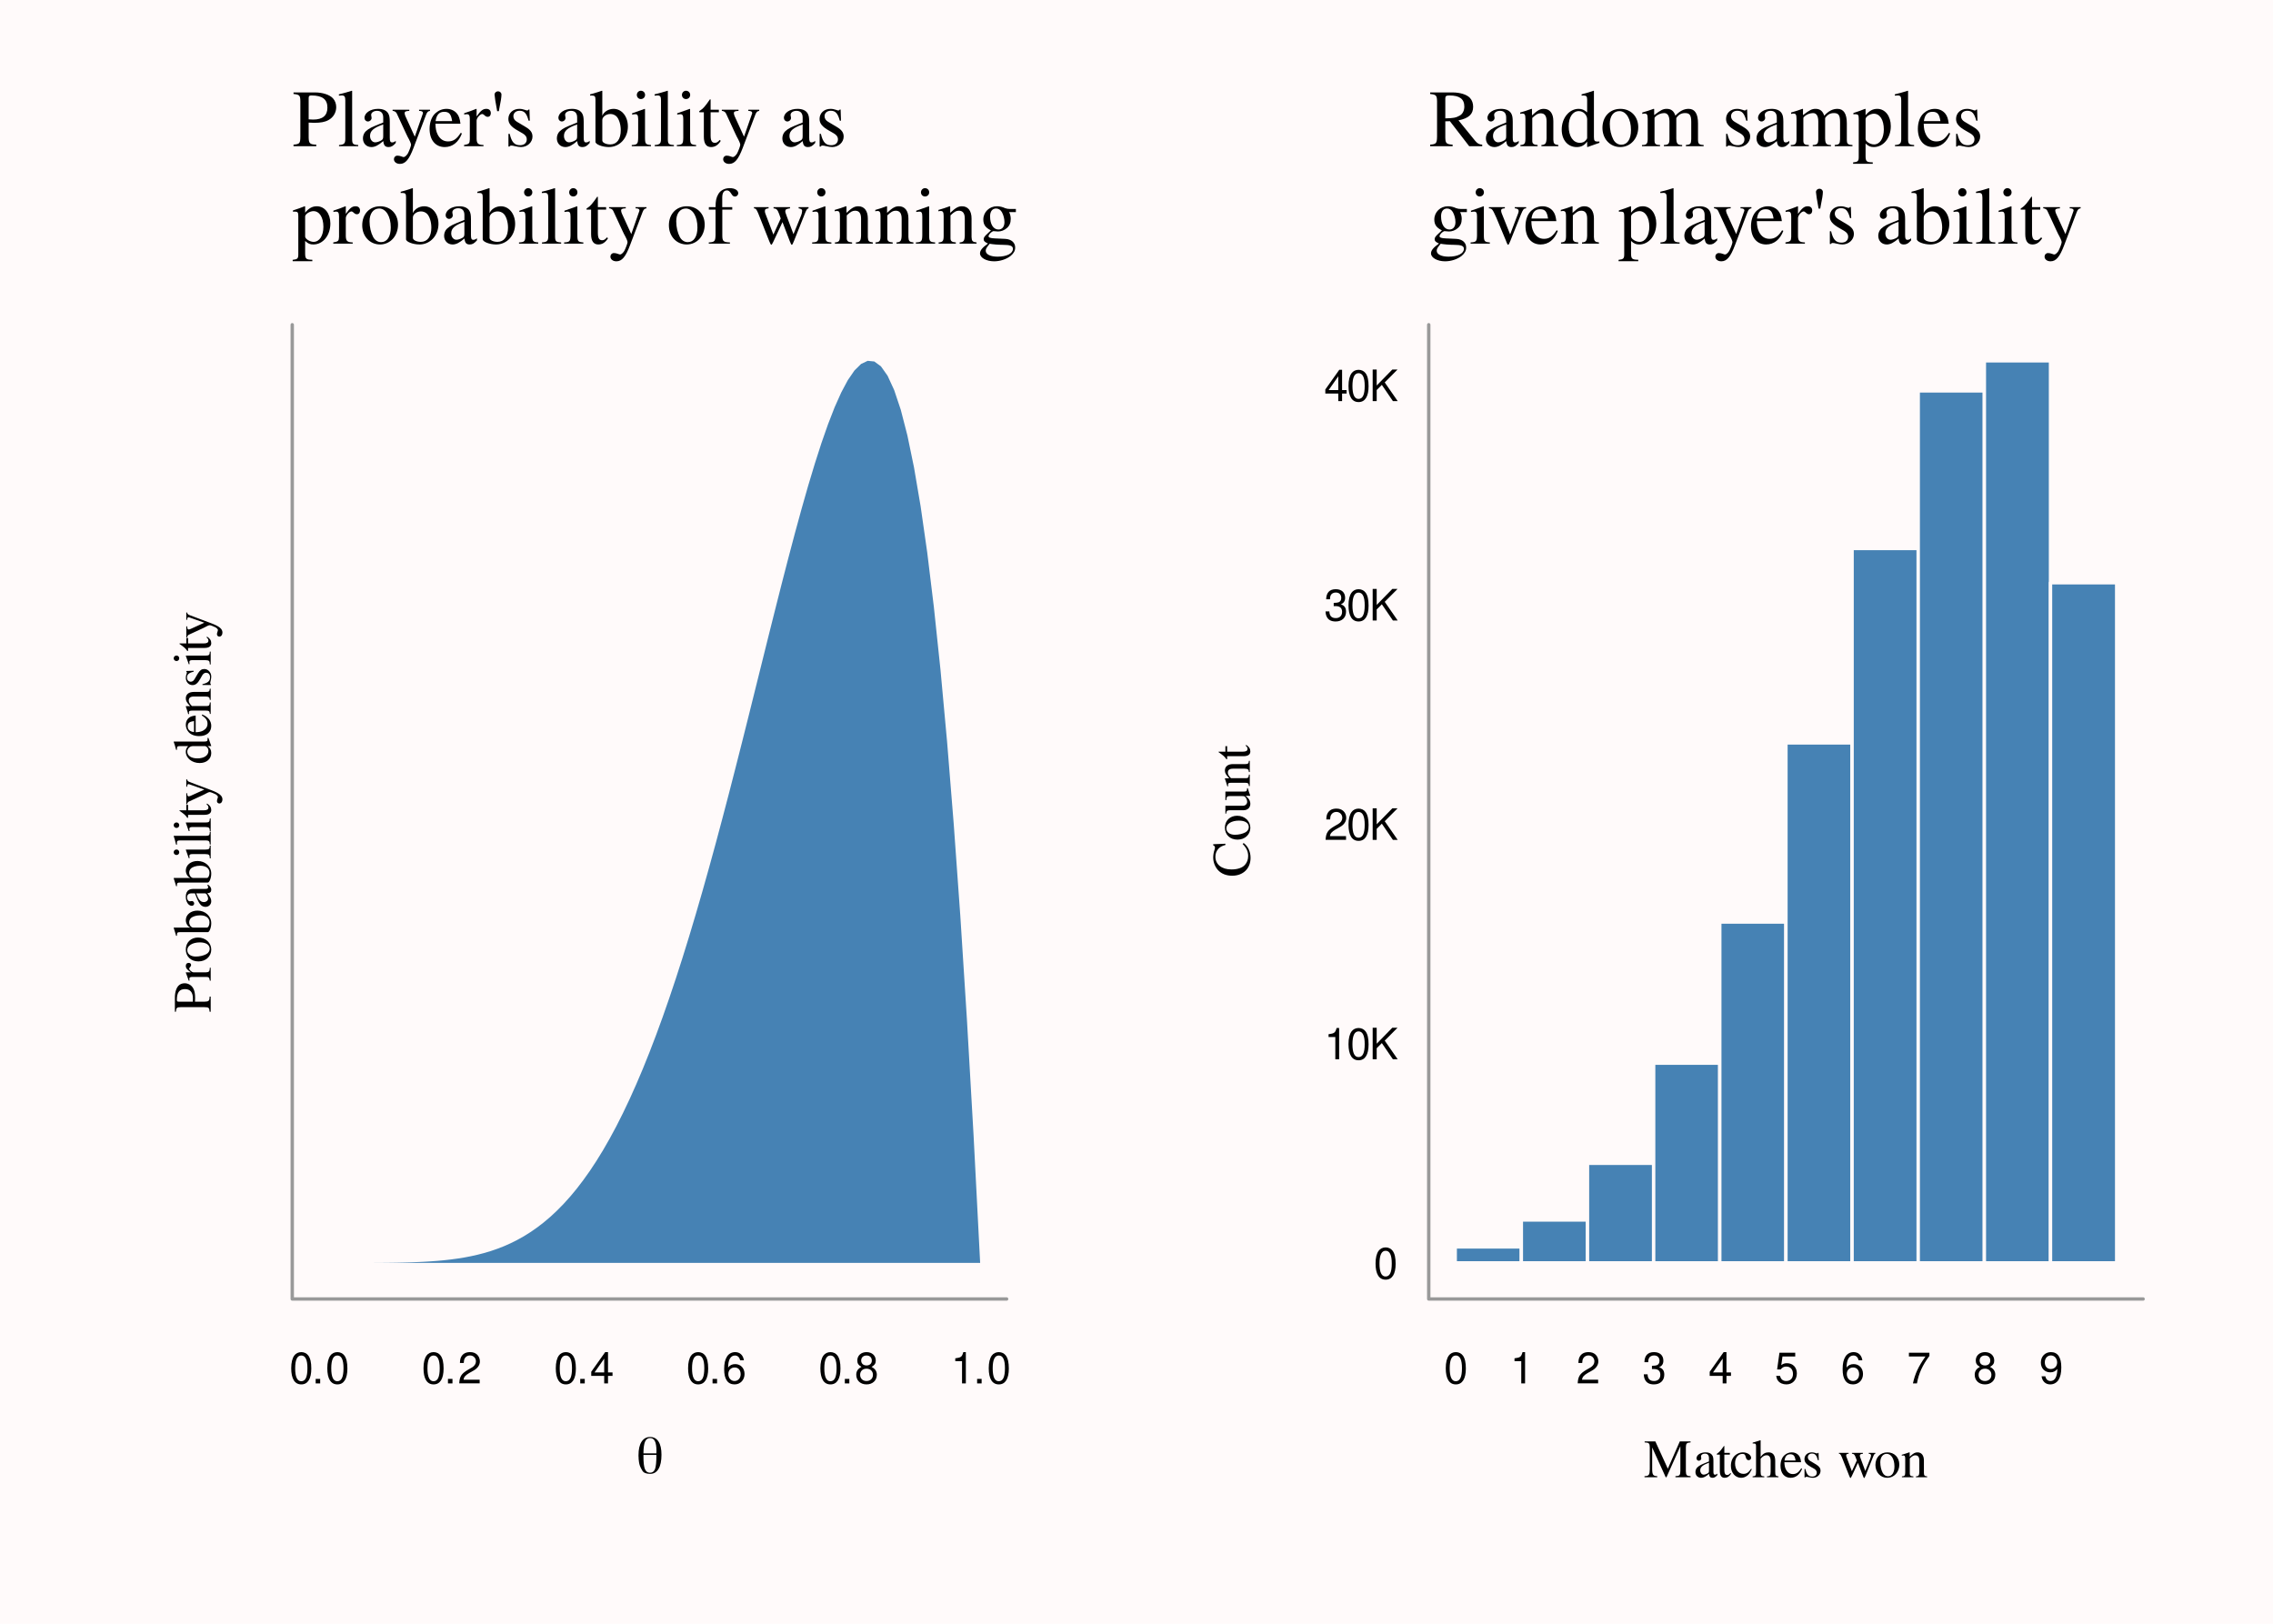 <?xml version="1.0" encoding="UTF-8"?>
<svg xmlns="http://www.w3.org/2000/svg" xmlns:xlink="http://www.w3.org/1999/xlink" width="504pt" height="360pt" viewBox="0 0 504 360" version="1.1">
<defs>
<g>
<symbol overflow="visible" id="glyph0-0">
<path style="stroke:none;" d=""/>
</symbol>
<symbol overflow="visible" id="glyph0-1">
<path style="stroke:none;" d="M 2.641 -6.938 C 2 -6.938 1.422 -6.656 1.078 -6.172 C 0.641 -5.562 0.406 -4.641 0.406 -3.359 C 0.406 -1.016 1.188 0.219 2.641 0.219 C 4.078 0.219 4.859 -1.016 4.859 -3.297 C 4.859 -4.641 4.656 -5.547 4.203 -6.172 C 3.844 -6.656 3.281 -6.938 2.641 -6.938 Z M 2.641 -6.188 C 3.547 -6.188 4 -5.25 4 -3.375 C 4 -1.406 3.562 -0.484 2.625 -0.484 C 1.734 -0.484 1.281 -1.438 1.281 -3.344 C 1.281 -5.25 1.734 -6.188 2.641 -6.188 Z M 2.641 -6.188 "/>
</symbol>
<symbol overflow="visible" id="glyph0-2">
<path style="stroke:none;" d="M 1.828 -1 L 0.828 -1 L 0.828 0 L 1.828 0 Z M 1.828 -1 "/>
</symbol>
<symbol overflow="visible" id="glyph0-3">
<path style="stroke:none;" d="M 4.859 -0.828 L 1.281 -0.828 C 1.359 -1.406 1.672 -1.781 2.5 -2.281 L 3.469 -2.828 C 4.406 -3.344 4.906 -4.062 4.906 -4.906 C 4.906 -5.484 4.672 -6.031 4.266 -6.406 C 3.859 -6.766 3.375 -6.938 2.719 -6.938 C 1.859 -6.938 1.219 -6.625 0.844 -6.031 C 0.609 -5.672 0.5 -5.234 0.484 -4.531 L 1.328 -4.531 C 1.359 -5.016 1.406 -5.281 1.531 -5.516 C 1.75 -5.938 2.188 -6.203 2.703 -6.203 C 3.469 -6.203 4.031 -5.641 4.031 -4.891 C 4.031 -4.344 3.719 -3.859 3.125 -3.516 L 2.234 -3 C 0.812 -2.172 0.406 -1.531 0.328 -0.016 L 4.859 -0.016 Z M 4.859 -0.828 "/>
</symbol>
<symbol overflow="visible" id="glyph0-4">
<path style="stroke:none;" d="M 3.141 -1.672 L 3.141 0 L 3.984 0 L 3.984 -1.672 L 4.984 -1.672 L 4.984 -2.438 L 3.984 -2.438 L 3.984 -6.938 L 3.359 -6.938 L 0.266 -2.578 L 0.266 -1.672 Z M 3.141 -2.438 L 1 -2.438 L 3.141 -5.5 Z M 3.141 -2.438 "/>
</symbol>
<symbol overflow="visible" id="glyph0-5">
<path style="stroke:none;" d="M 4.781 -5.125 C 4.609 -6.266 3.891 -6.938 2.844 -6.938 C 2.094 -6.938 1.422 -6.578 1.031 -5.953 C 0.594 -5.266 0.406 -4.422 0.406 -3.172 C 0.406 -2 0.578 -1.25 0.984 -0.641 C 1.359 -0.078 1.953 0.219 2.703 0.219 C 3.984 0.219 4.922 -0.75 4.922 -2.094 C 4.922 -3.375 4.062 -4.281 2.844 -4.281 C 2.172 -4.281 1.641 -4.031 1.281 -3.516 C 1.281 -5.234 1.828 -6.188 2.797 -6.188 C 3.391 -6.188 3.797 -5.797 3.938 -5.125 Z M 2.734 -3.531 C 3.547 -3.531 4.062 -2.953 4.062 -2.031 C 4.062 -1.156 3.484 -0.531 2.703 -0.531 C 1.922 -0.531 1.328 -1.188 1.328 -2.078 C 1.328 -2.938 1.906 -3.531 2.734 -3.531 Z M 2.734 -3.531 "/>
</symbol>
<symbol overflow="visible" id="glyph0-6">
<path style="stroke:none;" d="M 3.75 -3.656 C 4.469 -4.094 4.688 -4.438 4.688 -5.078 C 4.688 -6.172 3.844 -6.938 2.641 -6.938 C 1.438 -6.938 0.594 -6.172 0.594 -5.094 C 0.594 -4.438 0.812 -4.094 1.516 -3.656 C 0.734 -3.266 0.359 -2.703 0.359 -1.922 C 0.359 -0.656 1.281 0.219 2.641 0.219 C 3.984 0.219 4.922 -0.656 4.922 -1.922 C 4.922 -2.703 4.531 -3.266 3.75 -3.656 Z M 2.641 -6.188 C 3.359 -6.188 3.812 -5.75 3.812 -5.062 C 3.812 -4.406 3.344 -3.984 2.641 -3.984 C 1.922 -3.984 1.453 -4.406 1.453 -5.078 C 1.453 -5.75 1.922 -6.188 2.641 -6.188 Z M 2.641 -3.266 C 3.484 -3.266 4.062 -2.719 4.062 -1.906 C 4.062 -1.078 3.484 -0.531 2.625 -0.531 C 1.797 -0.531 1.219 -1.094 1.219 -1.906 C 1.219 -2.719 1.781 -3.266 2.641 -3.266 Z M 2.641 -3.266 "/>
</symbol>
<symbol overflow="visible" id="glyph0-7">
<path style="stroke:none;" d="M 2.484 -4.938 L 2.484 0 L 3.328 0 L 3.328 -6.938 L 2.766 -6.938 C 2.469 -5.875 2.281 -5.734 0.984 -5.562 L 0.984 -4.938 Z M 2.484 -4.938 "/>
</symbol>
<symbol overflow="visible" id="glyph0-8">
<path style="stroke:none;" d="M 2.125 -3.188 L 2.578 -3.188 C 3.5 -3.188 3.984 -2.766 3.984 -1.922 C 3.984 -1.062 3.469 -0.531 2.594 -0.531 C 1.656 -0.531 1.203 -1 1.156 -2.016 L 0.312 -2.016 C 0.344 -1.453 0.438 -1.094 0.609 -0.781 C 0.953 -0.109 1.625 0.219 2.547 0.219 C 3.953 0.219 4.859 -0.625 4.859 -1.938 C 4.859 -2.828 4.516 -3.297 3.703 -3.594 C 4.344 -3.844 4.656 -4.328 4.656 -5.031 C 4.656 -6.219 3.875 -6.938 2.578 -6.938 C 1.203 -6.938 0.484 -6.172 0.453 -4.703 L 1.297 -4.703 C 1.312 -5.125 1.344 -5.359 1.453 -5.578 C 1.641 -5.969 2.062 -6.203 2.594 -6.203 C 3.344 -6.203 3.797 -5.75 3.797 -5 C 3.797 -4.516 3.609 -4.219 3.25 -4.047 C 3.016 -3.953 2.703 -3.922 2.125 -3.906 Z M 2.125 -3.188 "/>
</symbol>
<symbol overflow="visible" id="glyph0-9">
<path style="stroke:none;" d="M 4.562 -6.797 L 1.062 -6.797 L 0.547 -3.094 L 1.328 -3.094 C 1.719 -3.562 2.047 -3.734 2.578 -3.734 C 3.484 -3.734 4.062 -3.109 4.062 -2.094 C 4.062 -1.125 3.484 -0.531 2.578 -0.531 C 1.828 -0.531 1.375 -0.906 1.188 -1.672 L 0.328 -1.672 C 0.453 -1.109 0.547 -0.844 0.75 -0.594 C 1.125 -0.078 1.828 0.219 2.594 0.219 C 3.969 0.219 4.922 -0.781 4.922 -2.219 C 4.922 -3.562 4.031 -4.484 2.719 -4.484 C 2.25 -4.484 1.859 -4.359 1.469 -4.062 L 1.734 -5.969 L 4.562 -5.969 Z M 4.562 -6.797 "/>
</symbol>
<symbol overflow="visible" id="glyph0-10">
<path style="stroke:none;" d="M 4.984 -6.797 L 0.438 -6.797 L 0.438 -5.969 L 4.109 -5.969 C 2.5 -3.656 1.828 -2.234 1.328 0 L 2.219 0 C 2.594 -2.172 3.453 -4.047 4.984 -6.094 Z M 4.984 -6.797 "/>
</symbol>
<symbol overflow="visible" id="glyph0-11">
<path style="stroke:none;" d="M 0.516 -1.578 C 0.672 -0.453 1.406 0.219 2.438 0.219 C 3.188 0.219 3.859 -0.141 4.266 -0.766 C 4.688 -1.453 4.891 -2.297 4.891 -3.547 C 4.891 -4.719 4.703 -5.453 4.312 -6.078 C 3.938 -6.641 3.344 -6.938 2.594 -6.938 C 1.297 -6.938 0.359 -5.969 0.359 -4.625 C 0.359 -3.344 1.234 -2.453 2.453 -2.453 C 3.094 -2.453 3.578 -2.672 4.016 -3.203 C 4 -1.484 3.469 -0.531 2.5 -0.531 C 1.906 -0.531 1.484 -0.906 1.359 -1.578 Z M 2.578 -6.203 C 3.375 -6.203 3.969 -5.531 3.969 -4.641 C 3.969 -3.797 3.391 -3.188 2.547 -3.188 C 1.734 -3.188 1.234 -3.766 1.234 -4.688 C 1.234 -5.562 1.797 -6.203 2.578 -6.203 Z M 2.578 -6.203 "/>
</symbol>
<symbol overflow="visible" id="glyph0-12">
<path style="stroke:none;" d="M 1.656 -2.453 L 2.797 -3.594 L 5.25 0 L 6.312 0 L 3.438 -4.141 L 6.281 -7 L 5.125 -7 L 1.656 -3.453 L 1.656 -7 L 0.766 -7 L 0.766 0 L 1.656 0 Z M 1.656 -2.453 "/>
</symbol>
<symbol overflow="visible" id="glyph1-0">
<path style="stroke:none;" d="M 0.406 0 L 0.406 -8 L 3.594 -8 L 3.594 0 Z M 0.797 -0.406 L 3.188 -0.406 L 3.188 -7.594 L 0.797 -7.594 Z M 0.797 -0.406 "/>
</symbol>
<symbol overflow="visible" id="glyph1-1">
<path style="stroke:none;" d="M 4.547 -4.062 L 1.672 -4.062 L 1.672 -3.75 C 1.672 -2.414 1.781 -1.477 2 -0.938 C 2.219 -0.395 2.594 -0.125 3.125 -0.125 C 3.656 -0.125 4.023 -0.391 4.234 -0.922 C 4.441 -1.453 4.547 -2.488 4.547 -4.031 Z M 1.672 -4.422 L 4.547 -4.422 L 4.547 -4.453 C 4.547 -4.504 4.547 -4.578 4.547 -4.672 C 4.555 -4.773 4.562 -4.848 4.562 -4.891 C 4.562 -5.898 4.445 -6.641 4.219 -7.109 C 4 -7.578 3.641 -7.812 3.141 -7.812 C 2.629 -7.812 2.258 -7.547 2.031 -7.016 C 1.801 -6.484 1.68 -5.629 1.672 -4.453 Z M 3.141 -8.047 C 3.953 -8.047 4.578 -7.707 5.016 -7.031 C 5.453 -6.363 5.672 -5.391 5.672 -4.109 C 5.672 -2.742 5.453 -1.695 5.016 -0.969 C 4.586 -0.238 3.969 0.125 3.156 0.125 C 2.301 0.125 1.734 -0.098 1.453 -0.547 C 1.172 -1.004 0.984 -1.367 0.891 -1.641 C 0.797 -1.922 0.727 -2.195 0.688 -2.469 C 0.656 -2.738 0.629 -2.969 0.609 -3.156 C 0.598 -3.344 0.594 -3.508 0.594 -3.656 C 0.594 -3.664 0.586 -3.688 0.578 -3.719 C 0.578 -3.75 0.578 -3.789 0.578 -3.844 C 0.578 -3.895 0.578 -3.953 0.578 -4.016 C 0.578 -5.297 0.801 -6.285 1.25 -6.984 C 1.707 -7.691 2.336 -8.047 3.141 -8.047 Z M 3.141 -8.047 "/>
</symbol>
<symbol overflow="visible" id="glyph2-0">
<path style="stroke:none;" d=""/>
</symbol>
<symbol overflow="visible" id="glyph2-1">
<path style="stroke:none;" d="M -7.719 -0.188 C -7.625 -1.078 -7.516 -1.188 -6.641 -1.203 L -1.438 -1.203 C -0.422 -1.188 -0.312 -1.109 -0.234 -0.188 L 0 -0.188 L 0 -3.547 L -0.234 -3.547 C -0.25 -2.609 -0.422 -2.438 -1.312 -2.422 L -3.484 -2.422 C -3.469 -2.734 -3.453 -2.938 -3.453 -3.25 C -3.453 -4.203 -3.578 -4.844 -3.859 -5.359 C -4.25 -6.078 -4.984 -6.5 -5.766 -6.5 C -6.281 -6.5 -6.734 -6.344 -7.078 -6.016 C -7.609 -5.531 -7.938 -4.484 -7.938 -3.359 L -7.938 -0.188 Z M -7.094 -2.422 C -7.422 -2.422 -7.5 -2.516 -7.5 -2.828 C -7.5 -4.453 -6.938 -5.203 -5.703 -5.203 C -4.531 -5.203 -3.938 -4.484 -3.938 -3.109 C -3.938 -2.875 -3.953 -2.703 -3.969 -2.422 Z M -7.094 -2.422 "/>
</symbol>
<symbol overflow="visible" id="glyph2-2">
<path style="stroke:none;" d="M 0 -0.062 L 0 -2.938 L -0.188 -2.938 C -0.203 -2.141 -0.375 -1.938 -1.078 -1.922 L -3.781 -1.922 C -4.156 -1.922 -4.766 -2.422 -4.766 -2.766 C -4.766 -2.828 -4.703 -2.938 -4.578 -3.078 C -4.406 -3.25 -4.344 -3.391 -4.344 -3.547 C -4.344 -3.844 -4.547 -4.016 -4.891 -4.016 C -5.281 -4.016 -5.516 -3.766 -5.516 -3.359 C -5.516 -2.859 -5.25 -2.516 -4.391 -1.922 L -5.5 -1.922 L -5.516 -1.859 C -5.25 -1.188 -5.094 -0.75 -4.875 -0.078 L -4.688 -0.078 C -4.719 -0.25 -4.734 -0.359 -4.734 -0.5 C -4.734 -0.797 -4.531 -0.906 -4.016 -0.906 L -1.016 -0.906 C -0.391 -0.891 -0.312 -0.812 -0.188 -0.062 Z M 0 -0.062 "/>
</symbol>
<symbol overflow="visible" id="glyph2-3">
<path style="stroke:none;" d="M -5.516 -3 C -5.516 -1.422 -4.375 -0.344 -2.719 -0.344 C -1.078 -0.344 0.125 -1.469 0.125 -2.969 C 0.125 -4.484 -1.141 -5.641 -2.812 -5.641 C -4.391 -5.641 -5.516 -4.531 -5.516 -3 Z M -5.188 -2.844 C -5.188 -3.859 -4.031 -4.562 -2.391 -4.562 C -1.016 -4.562 -0.219 -4.016 -0.219 -3.125 C -0.219 -2.656 -0.5 -2.203 -0.984 -1.953 C -1.609 -1.625 -2.453 -1.422 -3.297 -1.422 C -4.438 -1.422 -5.188 -1.984 -5.188 -2.844 Z M -5.188 -2.844 "/>
</symbol>
<symbol overflow="visible" id="glyph2-4">
<path style="stroke:none;" d="M -8.172 -1.844 L -8.203 -1.781 C -8.031 -1.281 -7.922 -0.953 -7.766 -0.391 L -7.672 -0.031 L -7.469 -0.031 C -7.484 -0.109 -7.484 -0.141 -7.484 -0.234 C -7.484 -0.719 -7.375 -0.828 -6.875 -0.828 L -0.641 -0.828 C -0.281 -0.828 0.125 -1.844 0.125 -2.812 C 0.125 -4.391 -1.203 -5.609 -2.922 -5.609 C -4.406 -5.609 -5.516 -4.703 -5.516 -3.5 C -5.516 -2.766 -5.094 -2.078 -4.5 -1.844 Z M -3.859 -1.844 C -4.328 -1.844 -4.766 -2.406 -4.766 -3.031 C -4.766 -3.359 -4.641 -3.656 -4.422 -3.906 C -4.047 -4.297 -3.234 -4.562 -2.359 -4.562 C -1.031 -4.562 -0.266 -3.984 -0.266 -3 C -0.266 -2.375 -0.531 -1.844 -0.844 -1.844 Z M -3.859 -1.844 "/>
</symbol>
<symbol overflow="visible" id="glyph2-5">
<path style="stroke:none;" d="M -0.797 -5.297 C -0.625 -5.094 -0.562 -4.953 -0.562 -4.781 C -0.562 -4.5 -0.734 -4.422 -1.266 -4.422 L -3.594 -4.422 C -4.219 -4.422 -4.578 -4.359 -4.859 -4.172 C -5.297 -3.906 -5.516 -3.391 -5.516 -2.688 C -5.516 -1.562 -4.938 -0.672 -4.172 -0.672 C -3.906 -0.672 -3.656 -0.906 -3.656 -1.188 C -3.656 -1.469 -3.906 -1.734 -4.156 -1.734 C -4.219 -1.734 -4.266 -1.719 -4.359 -1.703 C -4.469 -1.688 -4.562 -1.672 -4.641 -1.672 C -4.969 -1.672 -5.234 -2.047 -5.234 -2.531 C -5.234 -3.125 -4.891 -3.438 -4.234 -3.438 L -3.5 -3.438 C -2.766 -1.609 -2.656 -1.391 -2.203 -0.875 C -1.969 -0.609 -1.562 -0.438 -1.156 -0.438 C -0.406 -0.438 0.125 -0.969 0.125 -1.703 C 0.125 -2.234 -0.125 -2.719 -0.75 -3.453 C -0.125 -3.516 0.125 -3.734 0.125 -4.219 C 0.125 -4.625 -0.031 -4.891 -0.484 -5.297 Z M -1.469 -3.438 C -1.109 -3.438 -0.984 -3.391 -0.844 -3.125 C -0.672 -2.828 -0.578 -2.516 -0.578 -2.25 C -0.578 -1.844 -0.984 -1.5 -1.5 -1.5 L -1.547 -1.5 C -2.266 -1.516 -2.719 -2.047 -3.219 -3.438 Z M -1.469 -3.438 "/>
</symbol>
<symbol overflow="visible" id="glyph2-6">
<path style="stroke:none;" d="M 0 -0.188 L 0 -3.031 L -0.188 -3.031 C -0.234 -2.25 -0.344 -2.156 -1.219 -2.141 L -5.484 -2.141 L -5.516 -2.094 L -4.859 -0.234 L -4.688 -0.234 L -4.688 -0.344 C -4.719 -0.484 -4.734 -0.625 -4.734 -0.75 C -4.734 -1.031 -4.531 -1.141 -4.016 -1.141 L -1.219 -1.141 C -0.344 -1.109 -0.219 -1.016 -0.188 -0.188 Z M -8.203 -1.531 C -8.203 -1.219 -7.922 -0.938 -7.578 -0.938 C -7.234 -0.938 -6.969 -1.203 -6.969 -1.531 C -6.969 -1.891 -7.234 -2.156 -7.578 -2.156 C -7.938 -2.156 -8.203 -1.891 -8.203 -1.531 Z M -8.203 -1.531 "/>
</symbol>
<symbol overflow="visible" id="glyph2-7">
<path style="stroke:none;" d="M 0 -0.25 L 0 -3.078 L -0.188 -3.078 C -0.219 -2.328 -0.344 -2.203 -1.016 -2.188 L -8.172 -2.188 L -8.203 -2.141 C -8 -1.531 -7.875 -1.078 -7.672 -0.234 L -7.469 -0.234 L -7.469 -0.297 C -7.484 -0.438 -7.5 -0.578 -7.5 -0.672 C -7.5 -1.062 -7.328 -1.172 -6.766 -1.172 L -1.047 -1.172 C -0.391 -1.156 -0.234 -1 -0.188 -0.25 Z M 0 -0.25 "/>
</symbol>
<symbol overflow="visible" id="glyph2-8">
<path style="stroke:none;" d="M -5.406 -3.062 L -5.406 -1.844 L -6.797 -1.844 C -6.906 -1.844 -6.953 -1.828 -6.953 -1.766 C -5.938 -1.062 -5.531 -0.703 -5.328 -0.359 C -5.25 -0.234 -5.172 -0.156 -5.094 -0.156 C -5.062 -0.156 -5.047 -0.172 -5.016 -0.203 L -5.016 -0.844 L -1.406 -0.844 C -0.391 -0.844 0.125 -1.203 0.125 -1.906 C 0.125 -2.5 -0.172 -2.953 -0.797 -3.344 L -0.922 -3.188 C -0.609 -2.922 -0.5 -2.734 -0.5 -2.469 C -0.5 -2.031 -0.828 -1.844 -1.578 -1.844 L -5.016 -1.844 L -5.016 -3.062 Z M -5.406 -3.062 "/>
</symbol>
<symbol overflow="visible" id="glyph2-9">
<path style="stroke:none;" d="M -5.406 -5.703 L -5.406 -4.078 L -5.219 -4.078 C -5.219 -4.469 -5.109 -4.656 -4.922 -4.656 C -4.875 -4.656 -4.797 -4.641 -4.719 -4.609 L -1.406 -3.438 L -4.438 -2.062 C -4.609 -1.984 -4.781 -1.938 -4.891 -1.938 C -5.109 -1.938 -5.203 -2.125 -5.219 -2.641 L -5.406 -2.641 L -5.406 -0.172 L -5.234 -0.172 C -5.188 -0.484 -5.047 -0.688 -4.844 -0.781 L -1.891 -2.141 C -1.578 -2.297 -1.562 -2.297 -1.438 -2.359 C -0.844 -2.703 -0.391 -2.891 -0.219 -2.891 C -0.031 -2.891 0.703 -2.609 1.078 -2.406 C 1.375 -2.234 1.609 -1.984 1.609 -1.812 C 1.609 -1.734 1.578 -1.625 1.531 -1.5 C 1.438 -1.281 1.391 -1.062 1.391 -0.875 C 1.391 -0.594 1.625 -0.359 1.922 -0.359 C 2.312 -0.359 2.609 -0.734 2.609 -1.25 C 2.609 -2.062 1.953 -2.609 0.219 -3.281 L -4.688 -5.125 C -5.062 -5.281 -5.188 -5.406 -5.219 -5.703 Z M -5.406 -5.703 "/>
</symbol>
<symbol overflow="visible" id="glyph2-10">
<path style="stroke:none;" d=""/>
</symbol>
<symbol overflow="visible" id="glyph2-11">
<path style="stroke:none;" d="M -0.703 -5.891 C -0.688 -5.734 -0.688 -5.656 -0.688 -5.609 C -0.688 -5.203 -0.812 -5.094 -1.375 -5.094 L -8.172 -5.094 L -8.203 -5.031 C -8 -4.469 -7.875 -4.062 -7.672 -3.266 L -7.469 -3.266 C -7.484 -3.359 -7.484 -3.422 -7.484 -3.531 C -7.484 -3.969 -7.375 -4.078 -6.875 -4.078 L -5 -4.078 C -5.391 -3.625 -5.516 -3.297 -5.516 -2.812 C -5.516 -1.438 -4.156 -0.328 -2.453 -0.328 C -0.922 -0.328 0.125 -1.219 0.125 -2.547 C 0.125 -3.219 -0.125 -3.672 -0.688 -4.078 L 0.078 -4.078 L 0.125 -4.125 L -0.5 -5.891 Z M -1.219 -4.078 C -1.141 -4.078 -1 -4 -0.859 -3.875 C -0.625 -3.672 -0.5 -3.359 -0.5 -3.016 C -0.5 -2 -1.469 -1.359 -2.953 -1.359 C -4.297 -1.359 -5.188 -1.938 -5.188 -2.859 C -5.188 -3.5 -4.625 -4.078 -3.984 -4.078 Z M -1.219 -4.078 "/>
</symbol>
<symbol overflow="visible" id="glyph2-12">
<path style="stroke:none;" d="M -1.969 -4.891 C -1.062 -4.312 -0.703 -3.797 -0.703 -3.031 C -0.703 -2.359 -1.062 -1.844 -1.734 -1.484 C -2.203 -1.266 -2.578 -1.188 -3.328 -1.156 L -3.328 -4.859 C -4.109 -4.766 -4.453 -4.641 -4.844 -4.344 C -5.266 -3.984 -5.516 -3.438 -5.516 -2.812 C -5.516 -2.203 -5.297 -1.641 -4.891 -1.188 C -4.406 -0.625 -3.547 -0.297 -2.562 -0.297 C -0.906 -0.297 0.125 -1.156 0.125 -2.547 C 0.125 -3.688 -0.594 -4.578 -1.891 -5.094 Z M -3.703 -1.188 C -4.641 -1.312 -5.094 -1.734 -5.094 -2.453 C -5.094 -3.188 -4.75 -3.484 -3.703 -3.641 Z M -3.703 -1.188 "/>
</symbol>
<symbol overflow="visible" id="glyph2-13">
<path style="stroke:none;" d="M 0 -0.219 L 0 -2.766 L -0.188 -2.766 C -0.219 -2.156 -0.375 -1.969 -0.797 -1.969 L -4.172 -1.969 C -4.719 -2.547 -4.859 -2.812 -4.859 -3.203 C -4.859 -3.797 -4.484 -4.078 -3.703 -4.078 L -1.188 -4.078 C -0.406 -4.062 -0.219 -3.906 -0.188 -3.328 L 0 -3.328 L 0 -5.812 L -0.188 -5.812 C -0.234 -5.234 -0.391 -5.094 -0.969 -5.094 L -3.719 -5.094 C -4.844 -5.094 -5.516 -4.562 -5.516 -3.672 C -5.516 -3.125 -5.312 -2.75 -4.547 -1.938 L -5.5 -1.938 L -5.516 -1.844 C -5.297 -1.219 -5.156 -0.812 -4.984 -0.188 L -4.781 -0.188 C -4.812 -0.281 -4.828 -0.391 -4.828 -0.516 C -4.828 -0.859 -4.641 -0.953 -4.062 -0.953 L -1.078 -0.953 C -0.375 -0.953 -0.219 -0.812 -0.188 -0.219 Z M 0 -0.219 "/>
</symbol>
<symbol overflow="visible" id="glyph2-14">
<path style="stroke:none;" d="M -3.766 -3.781 L -5.406 -3.734 L -5.406 -3.594 C -5.312 -3.547 -5.281 -3.484 -5.281 -3.406 C -5.281 -3.344 -5.297 -3.219 -5.359 -3.078 C -5.453 -2.812 -5.516 -2.531 -5.516 -2.25 C -5.516 -1.297 -4.891 -0.609 -4.031 -0.609 C -3.359 -0.609 -2.875 -1 -2.297 -2.016 L -1.906 -2.719 C -1.672 -3.125 -1.375 -3.344 -1.016 -3.344 C -0.484 -3.344 -0.141 -2.953 -0.141 -2.344 C -0.141 -1.516 -0.594 -1.094 -1.828 -0.812 L -1.828 -0.625 L 0.047 -0.625 L 0.047 -0.781 C -0.078 -0.859 -0.094 -0.906 -0.094 -1.062 C -0.094 -1.188 -0.078 -1.328 0 -1.609 C 0.078 -1.938 0.125 -2.25 0.125 -2.484 C 0.125 -3.422 -0.578 -4.172 -1.422 -4.172 C -2.016 -4.172 -2.406 -3.891 -2.844 -3.172 L -3.609 -1.875 C -3.812 -1.531 -4.109 -1.359 -4.422 -1.359 C -4.922 -1.359 -5.25 -1.734 -5.25 -2.281 C -5.25 -2.969 -4.844 -3.328 -3.766 -3.594 Z M -3.766 -3.781 "/>
</symbol>
<symbol overflow="visible" id="glyph2-15">
<path style="stroke:none;" d="M -5.406 -7.438 L -8.109 -7.328 L -8.109 -7.078 C -7.859 -7.016 -7.719 -6.812 -7.719 -6.578 C -7.719 -6.469 -7.75 -6.281 -7.812 -6.109 C -8.016 -5.516 -8.109 -4.922 -8.109 -4.359 C -8.109 -3.375 -7.734 -2.375 -7.078 -1.625 C -6.344 -0.797 -5.234 -0.344 -3.906 -0.344 C -1.469 -0.344 0.172 -1.938 0.172 -4.312 C 0.172 -5.672 -0.391 -6.875 -1.359 -7.594 L -1.578 -7.375 C -0.719 -6.5 -0.359 -5.703 -0.359 -4.703 C -0.359 -3.953 -0.594 -3.281 -1.062 -2.766 C -1.641 -2.094 -2.719 -1.734 -4.062 -1.734 C -6.234 -1.734 -7.625 -2.844 -7.625 -4.578 C -7.625 -5.266 -7.375 -5.891 -6.906 -6.375 C -6.531 -6.75 -6.188 -6.938 -5.406 -7.156 Z M -5.406 -7.438 "/>
</symbol>
<symbol overflow="visible" id="glyph2-16">
<path style="stroke:none;" d="M -0.594 -5.75 L -0.594 -5.688 C -0.625 -5.094 -0.719 -5.016 -1.281 -5 L -5.406 -5 L -5.406 -3.109 L -5.203 -3.109 C -5.156 -3.859 -5.047 -4 -4.438 -4 L -1.625 -4 C -1.281 -4 -1.109 -3.938 -0.984 -3.766 C -0.719 -3.438 -0.578 -3.078 -0.578 -2.719 C -0.578 -2.25 -0.984 -1.859 -1.484 -1.859 L -5.406 -1.859 L -5.406 -0.109 L -5.234 -0.109 C -5.203 -0.672 -5.047 -0.844 -4.469 -0.859 L -1.438 -0.859 C -0.484 -0.859 0.125 -1.422 0.125 -2.297 C 0.125 -2.75 -0.078 -3.219 -0.391 -3.547 L -0.906 -4.062 L 0.078 -4.062 L 0.109 -4.109 C -0.125 -4.703 -0.266 -5.141 -0.438 -5.75 Z M -0.594 -5.75 "/>
</symbol>
<symbol overflow="visible" id="glyph3-0">
<path style="stroke:none;" d=""/>
</symbol>
<symbol overflow="visible" id="glyph3-1">
<path style="stroke:none;" d="M 0.281 -11.578 C 1.625 -11.438 1.781 -11.266 1.797 -9.953 L 1.797 -2.156 C 1.781 -0.625 1.656 -0.469 0.281 -0.344 L 0.281 0 L 5.328 0 L 5.328 -0.344 C 3.906 -0.375 3.656 -0.625 3.641 -1.969 L 3.641 -5.234 C 4.109 -5.203 4.406 -5.188 4.875 -5.188 C 6.297 -5.188 7.25 -5.359 8.031 -5.797 C 9.109 -6.375 9.75 -7.469 9.75 -8.656 C 9.75 -9.406 9.5 -10.094 9.016 -10.625 C 8.297 -11.406 6.734 -11.922 5.047 -11.922 L 0.281 -11.922 Z M 3.641 -10.641 C 3.641 -11.125 3.766 -11.25 4.25 -11.25 C 6.672 -11.25 7.797 -10.406 7.797 -8.547 C 7.797 -6.797 6.734 -5.906 4.656 -5.906 C 4.297 -5.906 4.047 -5.922 3.641 -5.953 Z M 3.641 -10.641 "/>
</symbol>
<symbol overflow="visible" id="glyph3-2">
<path style="stroke:none;" d="M 0.375 0 L 4.625 0 L 4.625 -0.266 C 3.484 -0.328 3.297 -0.5 3.281 -1.516 L 3.281 -12.266 L 3.203 -12.297 C 2.281 -12 1.625 -11.812 0.344 -11.5 L 0.344 -11.219 L 0.453 -11.219 C 0.641 -11.234 0.859 -11.25 1.016 -11.25 C 1.578 -11.25 1.766 -11 1.766 -10.156 L 1.766 -1.562 C 1.75 -0.594 1.5 -0.344 0.375 -0.266 Z M 0.375 0 "/>
</symbol>
<symbol overflow="visible" id="glyph3-3">
<path style="stroke:none;" d="M 7.953 -1.188 C 7.656 -0.938 7.438 -0.844 7.156 -0.844 C 6.75 -0.844 6.625 -1.094 6.625 -1.891 L 6.625 -5.406 C 6.625 -6.344 6.531 -6.859 6.266 -7.297 C 5.875 -7.938 5.094 -8.281 4.031 -8.281 C 2.344 -8.281 1.016 -7.391 1.016 -6.266 C 1.016 -5.844 1.344 -5.484 1.781 -5.484 C 2.219 -5.484 2.594 -5.844 2.594 -6.25 C 2.594 -6.312 2.578 -6.406 2.562 -6.531 C 2.516 -6.703 2.5 -6.844 2.5 -6.969 C 2.5 -7.453 3.078 -7.844 3.797 -7.844 C 4.688 -7.844 5.172 -7.328 5.172 -6.359 L 5.172 -5.25 C 2.406 -4.156 2.094 -4 1.312 -3.312 C 0.922 -2.953 0.672 -2.344 0.672 -1.75 C 0.672 -0.609 1.453 0.188 2.562 0.188 C 3.344 0.188 4.094 -0.203 5.188 -1.141 C 5.281 -0.188 5.594 0.188 6.344 0.188 C 6.953 0.188 7.328 -0.031 7.953 -0.719 Z M 5.172 -2.219 C 5.172 -1.672 5.078 -1.469 4.703 -1.266 C 4.25 -1.016 3.766 -0.859 3.391 -0.859 C 2.75 -0.859 2.25 -1.469 2.25 -2.25 L 2.25 -2.328 C 2.266 -3.406 3.062 -4.094 5.172 -4.828 Z M 5.172 -2.219 "/>
</symbol>
<symbol overflow="visible" id="glyph3-4">
<path style="stroke:none;" d="M 8.547 -8.094 L 6.125 -8.094 L 6.125 -7.828 C 6.703 -7.828 6.984 -7.672 6.984 -7.375 C 6.984 -7.312 6.969 -7.203 6.906 -7.078 L 5.172 -2.109 L 3.094 -6.656 C 2.984 -6.906 2.922 -7.156 2.922 -7.344 C 2.922 -7.672 3.188 -7.797 3.953 -7.828 L 3.953 -8.094 L 0.25 -8.094 L 0.25 -7.844 C 0.719 -7.781 1.031 -7.578 1.172 -7.266 L 3.219 -2.844 C 3.438 -2.359 3.453 -2.344 3.547 -2.156 C 4.047 -1.266 4.344 -0.594 4.344 -0.328 C 4.344 -0.031 3.922 1.062 3.625 1.625 C 3.344 2.062 2.969 2.406 2.719 2.406 C 2.609 2.406 2.453 2.375 2.25 2.281 C 1.922 2.156 1.609 2.094 1.312 2.094 C 0.875 2.094 0.547 2.438 0.547 2.875 C 0.547 3.469 1.094 3.922 1.875 3.922 C 3.094 3.922 3.922 2.938 4.906 0.328 L 7.688 -7.016 C 7.922 -7.594 8.125 -7.781 8.547 -7.828 Z M 8.547 -8.094 "/>
</symbol>
<symbol overflow="visible" id="glyph3-5">
<path style="stroke:none;" d="M 7.344 -2.953 C 6.484 -1.578 5.703 -1.062 4.547 -1.062 C 3.531 -1.062 2.75 -1.578 2.234 -2.609 C 1.906 -3.297 1.781 -3.875 1.75 -4.984 L 7.297 -4.984 C 7.141 -6.156 6.969 -6.672 6.516 -7.25 C 5.969 -7.906 5.141 -8.281 4.219 -8.281 C 3.312 -8.281 2.469 -7.953 1.781 -7.344 C 0.938 -6.609 0.453 -5.328 0.453 -3.859 C 0.453 -1.375 1.75 0.188 3.812 0.188 C 5.531 0.188 6.875 -0.875 7.625 -2.828 Z M 1.781 -5.562 C 1.984 -6.969 2.594 -7.625 3.688 -7.625 C 4.781 -7.625 5.219 -7.125 5.453 -5.562 Z M 1.781 -5.562 "/>
</symbol>
<symbol overflow="visible" id="glyph3-6">
<path style="stroke:none;" d="M 0.094 0 L 4.406 0 L 4.406 -0.266 C 3.203 -0.312 2.922 -0.562 2.875 -1.625 L 2.875 -5.672 C 2.875 -6.25 3.641 -7.141 4.141 -7.141 C 4.25 -7.141 4.406 -7.062 4.609 -6.875 C 4.875 -6.609 5.094 -6.516 5.328 -6.516 C 5.766 -6.516 6.031 -6.828 6.031 -7.328 C 6.031 -7.922 5.656 -8.281 5.047 -8.281 C 4.281 -8.281 3.781 -7.891 2.875 -6.594 L 2.875 -8.25 L 2.797 -8.281 C 1.781 -7.891 1.141 -7.625 0.125 -7.312 L 0.125 -7.016 C 0.375 -7.078 0.547 -7.094 0.75 -7.094 C 1.203 -7.094 1.375 -6.797 1.375 -6.016 L 1.375 -1.516 C 1.328 -0.578 1.219 -0.469 0.094 -0.266 Z M 0.094 0 "/>
</symbol>
<symbol overflow="visible" id="glyph3-7">
<path style="stroke:none;" d="M 1.812 -7.766 C 1.875 -8.078 1.906 -8.312 1.938 -8.484 C 2.234 -9.844 2.391 -10.922 2.391 -11.453 C 2.391 -11.844 2.047 -12.172 1.641 -12.172 C 1.203 -12.172 0.859 -11.844 0.859 -11.438 C 0.859 -11.125 1.109 -9.5 1.438 -7.766 Z M 1.812 -7.766 "/>
</symbol>
<symbol overflow="visible" id="glyph3-8">
<path style="stroke:none;" d="M 5.672 -5.656 L 5.594 -8.125 L 5.406 -8.125 C 5.312 -7.969 5.219 -7.922 5.109 -7.922 C 5 -7.922 4.828 -7.953 4.625 -8.047 C 4.219 -8.188 3.797 -8.281 3.359 -8.281 C 1.938 -8.281 0.922 -7.344 0.922 -6.047 C 0.922 -5.047 1.5 -4.312 3.031 -3.453 L 4.062 -2.859 C 4.703 -2.5 5 -2.062 5 -1.516 C 5 -0.719 4.422 -0.219 3.516 -0.219 C 2.266 -0.219 1.641 -0.906 1.219 -2.734 L 0.938 -2.734 L 0.938 0.078 L 1.172 0.078 C 1.297 -0.109 1.375 -0.141 1.578 -0.141 C 1.781 -0.141 2 -0.109 2.406 0 C 2.891 0.109 3.359 0.188 3.719 0.188 C 5.125 0.188 6.266 -0.859 6.266 -2.125 C 6.266 -3.031 5.828 -3.625 4.75 -4.266 L 2.812 -5.422 C 2.297 -5.719 2.031 -6.156 2.031 -6.641 C 2.031 -7.375 2.594 -7.859 3.422 -7.859 C 4.453 -7.859 4.984 -7.266 5.406 -5.656 Z M 5.672 -5.656 "/>
</symbol>
<symbol overflow="visible" id="glyph3-9">
<path style="stroke:none;" d=""/>
</symbol>
<symbol overflow="visible" id="glyph3-10">
<path style="stroke:none;" d="M 2.75 -12.266 L 2.656 -12.297 C 1.922 -12.047 1.438 -11.875 0.578 -11.641 L 0.047 -11.5 L 0.047 -11.219 C 0.156 -11.234 0.219 -11.234 0.359 -11.234 C 1.078 -11.234 1.234 -11.062 1.234 -10.312 L 1.234 -0.969 C 1.234 -0.406 2.75 0.188 4.219 0.188 C 6.594 0.188 8.422 -1.797 8.422 -4.375 C 8.422 -6.609 7.062 -8.281 5.25 -8.281 C 4.156 -8.281 3.109 -7.656 2.75 -6.75 Z M 2.75 -5.797 C 2.75 -6.5 3.594 -7.141 4.531 -7.141 C 5.047 -7.141 5.484 -6.969 5.875 -6.625 C 6.438 -6.062 6.844 -4.844 6.844 -3.547 C 6.844 -1.547 5.969 -0.391 4.5 -0.391 C 3.562 -0.391 2.75 -0.797 2.75 -1.266 Z M 2.75 -5.797 "/>
</symbol>
<symbol overflow="visible" id="glyph3-11">
<path style="stroke:none;" d="M 0.281 0 L 4.547 0 L 4.547 -0.266 C 3.359 -0.359 3.234 -0.516 3.219 -1.844 L 3.219 -8.219 L 3.156 -8.281 L 0.359 -7.297 L 0.359 -7.016 L 0.5 -7.031 C 0.719 -7.078 0.938 -7.094 1.109 -7.094 C 1.547 -7.094 1.703 -6.797 1.703 -6.016 L 1.703 -1.844 C 1.672 -0.5 1.516 -0.328 0.281 -0.266 Z M 2.297 -12.297 C 1.812 -12.297 1.406 -11.875 1.406 -11.375 C 1.406 -10.859 1.797 -10.453 2.297 -10.453 C 2.844 -10.453 3.234 -10.859 3.234 -11.375 C 3.234 -11.891 2.828 -12.297 2.297 -12.297 Z M 2.297 -12.297 "/>
</symbol>
<symbol overflow="visible" id="glyph3-12">
<path style="stroke:none;" d="M 4.594 -8.094 L 2.766 -8.094 L 2.766 -10.188 C 2.766 -10.375 2.734 -10.422 2.641 -10.422 C 1.609 -8.906 1.062 -8.297 0.547 -7.984 C 0.344 -7.859 0.234 -7.766 0.234 -7.656 C 0.234 -7.594 0.25 -7.562 0.312 -7.531 L 1.266 -7.531 L 1.266 -2.109 C 1.266 -0.594 1.797 0.188 2.859 0.188 C 3.75 0.188 4.422 -0.25 5.016 -1.188 L 4.781 -1.391 C 4.391 -0.922 4.109 -0.75 3.703 -0.75 C 3.047 -0.75 2.766 -1.234 2.766 -2.375 L 2.766 -7.531 L 4.594 -7.531 Z M 4.594 -8.094 "/>
</symbol>
<symbol overflow="visible" id="glyph3-13">
<path style="stroke:none;" d="M 0.094 3.906 L 4.453 3.906 L 4.453 3.578 C 3.094 3.562 2.875 3.391 2.859 2.234 L 2.859 -0.594 C 3.516 0 3.922 0.188 4.688 0.188 C 6.828 0.188 8.453 -1.844 8.453 -4.453 C 8.453 -6.672 7.203 -8.281 5.453 -8.281 C 4.453 -8.281 3.656 -7.844 2.859 -6.859 L 2.859 -8.25 L 2.75 -8.281 C 1.781 -7.906 1.156 -7.672 0.156 -7.359 L 0.156 -7.078 C 0.328 -7.094 0.438 -7.094 0.609 -7.094 C 1.219 -7.094 1.344 -6.906 1.344 -6.062 L 1.344 2.359 C 1.344 3.312 1.156 3.484 0.094 3.594 Z M 2.859 -6.016 C 2.859 -6.547 3.875 -7.203 4.703 -7.203 C 6.031 -7.203 6.906 -5.828 6.906 -3.719 C 6.906 -1.75 6.031 -0.391 4.734 -0.391 C 3.891 -0.391 2.859 -1.047 2.859 -1.578 Z M 2.859 -6.016 "/>
</symbol>
<symbol overflow="visible" id="glyph3-14">
<path style="stroke:none;" d="M 4.5 -8.281 C 2.141 -8.281 0.516 -6.547 0.516 -4.062 C 0.516 -1.625 2.203 0.188 4.469 0.188 C 6.734 0.188 8.453 -1.703 8.453 -4.219 C 8.453 -6.594 6.797 -8.281 4.5 -8.281 Z M 4.266 -7.781 C 5.781 -7.781 6.844 -6.047 6.844 -3.578 C 6.844 -1.531 6.031 -0.328 4.688 -0.328 C 3.984 -0.328 3.312 -0.75 2.938 -1.469 C 2.438 -2.406 2.141 -3.672 2.141 -4.953 C 2.141 -6.656 2.969 -7.781 4.266 -7.781 Z M 4.266 -7.781 "/>
</symbol>
<symbol overflow="visible" id="glyph3-15">
<path style="stroke:none;" d="M 5.562 -8.094 L 3.344 -8.094 L 3.344 -10.188 C 3.344 -11.25 3.688 -11.797 4.375 -11.797 C 4.766 -11.797 5 -11.609 5.328 -11.094 C 5.609 -10.625 5.828 -10.438 6.141 -10.438 C 6.562 -10.438 6.891 -10.766 6.891 -11.172 C 6.891 -11.828 6.109 -12.297 5.016 -12.297 C 3.891 -12.297 2.953 -11.812 2.484 -11 C 2.016 -10.188 1.875 -9.547 1.859 -8.094 L 0.375 -8.094 L 0.375 -7.531 L 1.859 -7.531 L 1.859 -1.875 C 1.812 -0.516 1.641 -0.328 0.359 -0.266 L 0.359 0 L 5.047 0 L 5.047 -0.266 C 3.562 -0.328 3.359 -0.516 3.359 -1.875 L 3.359 -7.531 L 5.562 -7.531 Z M 5.562 -8.094 "/>
</symbol>
<symbol overflow="visible" id="glyph3-16">
<path style="stroke:none;" d="M 10.281 -8.094 L 10.281 -7.828 C 10.891 -7.703 11.062 -7.578 11.062 -7.266 C 11.062 -7 10.969 -6.562 10.766 -6.078 L 9.141 -2.094 L 7.625 -6.125 C 7.328 -6.953 7.328 -6.953 7.328 -7.188 C 7.328 -7.578 7.531 -7.703 8.375 -7.828 L 8.375 -8.094 L 4.719 -8.094 L 4.719 -7.828 C 5.375 -7.766 5.594 -7.547 5.953 -6.594 C 6.047 -6.344 6.203 -5.891 6.312 -5.578 L 4.688 -2 L 2.891 -6.703 C 2.828 -6.875 2.797 -7.062 2.797 -7.234 C 2.797 -7.609 2.984 -7.766 3.625 -7.828 L 3.625 -8.094 L 0.375 -8.094 L 0.375 -7.828 C 0.797 -7.797 0.938 -7.609 1.328 -6.703 L 3.766 -0.547 C 3.984 0.016 4.125 0.25 4.234 0.25 C 4.312 0.25 4.469 0.031 4.688 -0.453 L 6.703 -4.766 L 8.328 -0.516 C 8.609 0.156 8.641 0.25 8.766 0.25 C 8.891 0.25 8.984 0.094 9.266 -0.625 L 11.75 -6.859 C 12.078 -7.609 12.125 -7.703 12.484 -7.828 L 12.484 -8.094 Z M 10.281 -8.094 "/>
</symbol>
<symbol overflow="visible" id="glyph3-17">
<path style="stroke:none;" d="M 0.328 0 L 4.141 0 L 4.141 -0.266 C 3.234 -0.328 2.953 -0.562 2.953 -1.203 L 2.953 -6.266 C 3.812 -7.078 4.219 -7.297 4.812 -7.297 C 5.688 -7.297 6.125 -6.734 6.125 -5.547 L 6.125 -1.781 C 6.078 -0.609 5.875 -0.328 4.984 -0.266 L 4.984 0 L 8.734 0 L 8.734 -0.266 C 7.844 -0.359 7.656 -0.578 7.625 -1.453 L 7.625 -5.578 C 7.625 -7.266 6.844 -8.281 5.516 -8.281 C 4.688 -8.281 4.125 -7.969 2.891 -6.828 L 2.891 -8.25 L 2.766 -8.281 C 1.844 -7.938 1.219 -7.734 0.281 -7.469 L 0.281 -7.156 C 0.406 -7.219 0.578 -7.234 0.781 -7.234 C 1.281 -7.234 1.438 -6.969 1.438 -6.078 L 1.438 -1.625 C 1.422 -0.562 1.219 -0.328 0.328 -0.266 Z M 0.328 0 "/>
</symbol>
<symbol overflow="visible" id="glyph3-18">
<path style="stroke:none;" d="M 8.453 -6.984 L 8.453 -7.688 L 7.078 -7.688 C 6.703 -7.688 6.438 -7.734 6.078 -7.859 L 5.688 -8.016 C 5.219 -8.188 4.719 -8.281 4.25 -8.281 C 2.578 -8.281 1.234 -7 1.234 -5.344 C 1.234 -4.219 1.703 -3.531 2.922 -2.938 L 2.453 -2.5 C 2.062 -2.141 1.859 -1.938 1.797 -1.875 C 1.422 -1.469 1.312 -1.281 1.312 -0.969 C 1.312 -0.578 1.516 -0.375 2.266 -0.016 C 0.969 0.922 0.5 1.516 0.5 2.172 C 0.5 3.125 1.891 3.922 3.625 3.922 C 4.969 3.922 6.375 3.453 7.312 2.703 C 7.984 2.141 8.297 1.562 8.297 0.875 C 8.297 -0.234 7.453 -0.969 6.125 -1.047 L 3.797 -1.156 C 2.828 -1.188 2.391 -1.344 2.391 -1.641 C 2.391 -2 2.984 -2.625 3.469 -2.766 C 4.125 -2.719 4.469 -2.688 4.5 -2.688 C 5.172 -2.688 5.891 -2.953 6.438 -3.438 C 7.031 -3.938 7.312 -4.578 7.312 -5.469 C 7.312 -6 7.219 -6.406 6.969 -6.984 Z M 2.641 0.031 C 3.266 0.156 4.656 0.266 5.578 0.266 C 7.203 0.266 7.797 0.5 7.797 1.156 C 7.797 2.203 6.422 2.891 4.391 2.891 C 2.797 2.891 1.766 2.375 1.766 1.578 C 1.766 1.172 1.922 0.906 2.641 0.031 Z M 2.734 -6.078 C 2.734 -7.141 3.234 -7.781 4.062 -7.781 C 4.625 -7.781 5.094 -7.469 5.375 -6.938 C 5.719 -6.297 5.922 -5.484 5.922 -4.766 C 5.922 -3.766 5.422 -3.125 4.594 -3.125 C 3.469 -3.125 2.734 -4.297 2.734 -6.031 Z M 2.734 -6.078 "/>
</symbol>
<symbol overflow="visible" id="glyph3-19">
<path style="stroke:none;" d="M 11.859 -0.344 C 11.172 -0.391 10.812 -0.578 10.297 -1.188 L 6.594 -5.734 C 8.875 -6.188 9.844 -7.094 9.844 -8.75 C 9.844 -9.516 9.609 -10.188 9.141 -10.703 C 8.453 -11.453 6.953 -11.922 5.281 -11.922 L 0.312 -11.922 L 0.312 -11.578 C 1.641 -11.438 1.812 -11.266 1.844 -9.953 L 1.844 -2.156 C 1.812 -0.625 1.656 -0.453 0.312 -0.344 L 0.312 0 L 5.297 0 L 5.297 -0.344 C 3.906 -0.438 3.688 -0.641 3.672 -1.969 L 3.672 -5.516 L 4.688 -5.547 L 8.969 0 L 11.859 0 Z M 3.672 -10.609 C 3.672 -11.109 3.875 -11.25 4.594 -11.25 C 6.844 -11.25 7.891 -10.469 7.891 -8.781 C 7.891 -7.891 7.5 -7.125 6.859 -6.781 C 6.031 -6.312 5.406 -6.203 3.672 -6.172 Z M 3.672 -10.609 "/>
</symbol>
<symbol overflow="visible" id="glyph3-20">
<path style="stroke:none;" d="M 8.844 -1.047 C 8.609 -1.031 8.5 -1.031 8.422 -1.031 C 7.797 -1.031 7.625 -1.219 7.625 -2.047 L 7.625 -12.266 L 7.547 -12.297 C 6.703 -12 6.078 -11.812 4.891 -11.5 L 4.891 -11.219 C 5.047 -11.234 5.125 -11.234 5.297 -11.234 C 5.953 -11.234 6.125 -11.047 6.125 -10.312 L 6.125 -7.5 C 5.438 -8.078 4.953 -8.281 4.234 -8.281 C 2.156 -8.281 0.484 -6.25 0.484 -3.688 C 0.484 -1.391 1.812 0.188 3.812 0.188 C 4.828 0.188 5.516 -0.188 6.125 -1.031 L 6.125 0.125 L 6.188 0.188 L 8.844 -0.75 Z M 6.125 -1.844 C 6.125 -1.703 6 -1.5 5.812 -1.297 C 5.516 -0.938 5.047 -0.75 4.516 -0.75 C 3 -0.75 2.031 -2.203 2.031 -4.422 C 2.031 -6.438 2.922 -7.781 4.281 -7.781 C 5.25 -7.781 6.125 -6.938 6.125 -5.969 Z M 6.125 -1.844 "/>
</symbol>
<symbol overflow="visible" id="glyph3-21">
<path style="stroke:none;" d="M 0.281 0 L 4.281 0 L 4.281 -0.266 C 3.359 -0.281 3.078 -0.484 3.062 -1.203 L 3.062 -6.281 C 3.062 -6.312 3.203 -6.5 3.328 -6.625 C 3.781 -7.031 4.547 -7.344 5.188 -7.344 C 5.969 -7.344 6.375 -6.719 6.375 -5.453 L 6.375 -1.547 C 6.344 -0.516 6.156 -0.328 5.141 -0.266 L 5.141 0 L 9.188 0 L 9.188 -0.266 C 8.172 -0.266 7.922 -0.562 7.891 -1.703 L 7.891 -6.25 C 8.422 -7.016 9 -7.344 9.844 -7.344 C 10.875 -7.344 11.203 -6.859 11.203 -5.359 L 11.203 -1.562 C 11.156 -0.5 11.047 -0.375 10.016 -0.266 L 10.016 0 L 13.953 0 L 13.953 -0.266 L 13.484 -0.312 C 12.906 -0.391 12.703 -0.672 12.703 -1.375 L 12.703 -5.078 C 12.703 -7.203 12 -8.281 10.625 -8.281 C 9.578 -8.281 8.656 -7.812 7.688 -6.766 C 7.359 -7.797 6.75 -8.281 5.781 -8.281 C 4.969 -8.281 4.484 -8.047 2.984 -6.891 L 2.984 -8.25 L 2.859 -8.281 C 1.906 -7.938 1.297 -7.734 0.344 -7.469 L 0.344 -7.156 C 0.562 -7.219 0.719 -7.234 0.922 -7.234 C 1.391 -7.234 1.547 -6.953 1.547 -6.078 L 1.547 -1.531 C 1.516 -0.516 1.281 -0.266 0.281 -0.266 Z M 0.281 0 "/>
</symbol>
<symbol overflow="visible" id="glyph3-22">
<path style="stroke:none;" d="M 8.594 -8.094 L 6.078 -8.094 L 6.078 -7.828 C 6.656 -7.781 6.938 -7.594 6.938 -7.25 C 6.938 -7.078 6.891 -6.891 6.828 -6.719 L 5.047 -2.047 L 3.203 -6.656 C 3.094 -6.906 3.047 -7.156 3.047 -7.328 C 3.047 -7.656 3.234 -7.781 3.875 -7.828 L 3.875 -8.094 L 0.344 -8.094 L 0.344 -7.828 C 1.031 -7.797 1.156 -7.609 1.984 -5.766 L 4.141 -0.594 C 4.172 -0.484 4.234 -0.359 4.281 -0.219 C 4.344 -0.078 4.391 0.047 4.453 0.141 C 4.484 0.219 4.547 0.25 4.609 0.25 C 4.719 0.25 4.844 0.016 5.109 -0.641 L 7.422 -6.422 C 7.938 -7.656 8.047 -7.781 8.594 -7.828 Z M 8.594 -8.094 "/>
</symbol>
<symbol overflow="visible" id="glyph4-0">
<path style="stroke:none;" d=""/>
</symbol>
<symbol overflow="visible" id="glyph4-1">
<path style="stroke:none;" d="M 10.359 -7.938 L 7.969 -7.938 L 5.312 -1.891 L 2.547 -7.938 L 0.172 -7.938 L 0.172 -7.719 C 1.156 -7.672 1.281 -7.531 1.312 -6.641 L 1.312 -1.766 C 1.281 -0.484 1.125 -0.281 0.141 -0.234 L 0.141 0 L 2.969 0 L 2.969 -0.234 C 2.047 -0.281 1.859 -0.531 1.844 -1.766 L 1.844 -6.594 L 4.844 0 L 5.016 0 L 8.094 -6.875 L 8.094 -1.438 C 8.078 -0.422 7.938 -0.281 7 -0.234 L 7 0 L 10.359 0 L 10.359 -0.234 C 9.484 -0.281 9.344 -0.438 9.312 -1.312 L 9.312 -6.641 C 9.344 -7.5 9.484 -7.656 10.359 -7.719 Z M 10.359 -7.938 "/>
</symbol>
<symbol overflow="visible" id="glyph4-2">
<path style="stroke:none;" d="M 5.297 -0.797 C 5.094 -0.625 4.953 -0.562 4.781 -0.562 C 4.5 -0.562 4.422 -0.734 4.422 -1.266 L 4.422 -3.594 C 4.422 -4.219 4.359 -4.578 4.172 -4.859 C 3.906 -5.297 3.391 -5.516 2.688 -5.516 C 1.562 -5.516 0.672 -4.938 0.672 -4.172 C 0.672 -3.906 0.906 -3.656 1.188 -3.656 C 1.469 -3.656 1.734 -3.906 1.734 -4.156 C 1.734 -4.219 1.719 -4.266 1.703 -4.359 C 1.688 -4.469 1.672 -4.562 1.672 -4.641 C 1.672 -4.969 2.047 -5.234 2.531 -5.234 C 3.125 -5.234 3.438 -4.891 3.438 -4.234 L 3.438 -3.5 C 1.609 -2.766 1.391 -2.656 0.875 -2.203 C 0.609 -1.969 0.438 -1.562 0.438 -1.156 C 0.438 -0.406 0.969 0.125 1.703 0.125 C 2.234 0.125 2.719 -0.125 3.453 -0.75 C 3.516 -0.125 3.734 0.125 4.219 0.125 C 4.625 0.125 4.891 -0.031 5.297 -0.484 Z M 3.438 -1.469 C 3.438 -1.109 3.391 -0.984 3.125 -0.844 C 2.828 -0.672 2.516 -0.578 2.25 -0.578 C 1.844 -0.578 1.5 -0.984 1.5 -1.5 L 1.5 -1.547 C 1.516 -2.266 2.047 -2.719 3.438 -3.219 Z M 3.438 -1.469 "/>
</symbol>
<symbol overflow="visible" id="glyph4-3">
<path style="stroke:none;" d="M 3.062 -5.406 L 1.844 -5.406 L 1.844 -6.797 C 1.844 -6.906 1.828 -6.953 1.766 -6.953 C 1.062 -5.938 0.703 -5.531 0.359 -5.328 C 0.234 -5.25 0.156 -5.172 0.156 -5.094 C 0.156 -5.062 0.172 -5.047 0.203 -5.016 L 0.844 -5.016 L 0.844 -1.406 C 0.844 -0.391 1.203 0.125 1.906 0.125 C 2.5 0.125 2.953 -0.172 3.344 -0.797 L 3.188 -0.922 C 2.922 -0.609 2.734 -0.5 2.469 -0.5 C 2.031 -0.5 1.844 -0.828 1.844 -1.578 L 1.844 -5.016 L 3.062 -5.016 Z M 3.062 -5.406 "/>
</symbol>
<symbol overflow="visible" id="glyph4-4">
<path style="stroke:none;" d="M 4.781 -1.875 C 4.203 -1.031 3.766 -0.75 3.078 -0.75 C 1.984 -0.75 1.219 -1.703 1.219 -3.078 C 1.219 -4.328 1.891 -5.172 2.859 -5.172 C 3.281 -5.172 3.438 -5.047 3.562 -4.594 L 3.641 -4.328 C 3.734 -3.984 3.953 -3.781 4.219 -3.781 C 4.531 -3.781 4.781 -4.016 4.781 -4.281 C 4.781 -4.953 3.938 -5.516 2.922 -5.516 C 2.344 -5.516 1.734 -5.281 1.234 -4.844 C 0.641 -4.312 0.297 -3.5 0.297 -2.547 C 0.297 -1 1.25 0.125 2.578 0.125 C 3.125 0.125 3.594 -0.078 4.031 -0.438 C 4.359 -0.719 4.578 -1.062 4.938 -1.766 Z M 4.781 -1.875 "/>
</symbol>
<symbol overflow="visible" id="glyph4-5">
<path style="stroke:none;" d="M 5.844 -0.188 C 5.203 -0.281 5.141 -0.375 5.125 -1.219 L 5.125 -3.609 C 5.125 -4.875 4.625 -5.516 3.641 -5.516 C 2.938 -5.516 2.438 -5.234 1.891 -4.516 L 1.891 -8.156 L 1.828 -8.203 C 1.406 -8.047 1.109 -7.953 0.438 -7.766 L 0.125 -7.672 L 0.125 -7.469 C 0.172 -7.484 0.188 -7.484 0.266 -7.484 C 0.781 -7.484 0.875 -7.391 0.875 -6.875 L 0.875 -1.219 C 0.859 -0.359 0.797 -0.266 0.109 -0.188 L 0.109 0 L 2.703 0 L 2.703 -0.188 C 2 -0.234 1.906 -0.375 1.891 -1.219 L 1.891 -4.109 C 2.391 -4.672 2.75 -4.875 3.234 -4.875 C 3.812 -4.875 4.109 -4.438 4.109 -3.594 L 4.109 -1.219 C 4.094 -0.375 3.984 -0.234 3.297 -0.188 L 3.297 0 L 5.844 0 Z M 5.844 -0.188 "/>
</symbol>
<symbol overflow="visible" id="glyph4-6">
<path style="stroke:none;" d="M 4.891 -1.969 C 4.312 -1.062 3.797 -0.703 3.031 -0.703 C 2.359 -0.703 1.844 -1.062 1.484 -1.734 C 1.266 -2.203 1.188 -2.578 1.156 -3.328 L 4.859 -3.328 C 4.766 -4.109 4.641 -4.453 4.344 -4.844 C 3.984 -5.266 3.438 -5.516 2.812 -5.516 C 2.203 -5.516 1.641 -5.297 1.188 -4.891 C 0.625 -4.406 0.297 -3.547 0.297 -2.562 C 0.297 -0.906 1.156 0.125 2.547 0.125 C 3.688 0.125 4.578 -0.594 5.094 -1.891 Z M 1.188 -3.703 C 1.312 -4.641 1.734 -5.094 2.453 -5.094 C 3.188 -5.094 3.484 -4.75 3.641 -3.703 Z M 1.188 -3.703 "/>
</symbol>
<symbol overflow="visible" id="glyph4-7">
<path style="stroke:none;" d="M 3.781 -3.766 L 3.734 -5.406 L 3.594 -5.406 C 3.547 -5.312 3.484 -5.281 3.406 -5.281 C 3.344 -5.281 3.219 -5.297 3.078 -5.359 C 2.812 -5.453 2.531 -5.516 2.25 -5.516 C 1.297 -5.516 0.609 -4.891 0.609 -4.031 C 0.609 -3.359 1 -2.875 2.016 -2.297 L 2.719 -1.906 C 3.125 -1.672 3.344 -1.375 3.344 -1.016 C 3.344 -0.484 2.953 -0.141 2.344 -0.141 C 1.516 -0.141 1.094 -0.594 0.812 -1.828 L 0.625 -1.828 L 0.625 0.047 L 0.781 0.047 C 0.859 -0.078 0.906 -0.094 1.062 -0.094 C 1.188 -0.094 1.328 -0.078 1.609 0 C 1.938 0.078 2.25 0.125 2.484 0.125 C 3.422 0.125 4.172 -0.578 4.172 -1.422 C 4.172 -2.016 3.891 -2.406 3.172 -2.844 L 1.875 -3.609 C 1.531 -3.812 1.359 -4.109 1.359 -4.422 C 1.359 -4.922 1.734 -5.25 2.281 -5.25 C 2.969 -5.25 3.328 -4.844 3.594 -3.766 Z M 3.781 -3.766 "/>
</symbol>
<symbol overflow="visible" id="glyph4-8">
<path style="stroke:none;" d=""/>
</symbol>
<symbol overflow="visible" id="glyph4-9">
<path style="stroke:none;" d="M 6.859 -5.406 L 6.859 -5.219 C 7.266 -5.141 7.375 -5.047 7.375 -4.844 C 7.375 -4.672 7.312 -4.375 7.172 -4.062 L 6.094 -1.391 L 5.094 -4.078 C 4.891 -4.625 4.891 -4.625 4.891 -4.781 C 4.891 -5.047 5.016 -5.141 5.578 -5.219 L 5.578 -5.406 L 3.141 -5.406 L 3.141 -5.219 C 3.594 -5.172 3.734 -5.031 3.969 -4.391 C 4.031 -4.219 4.141 -3.922 4.219 -3.719 L 3.125 -1.328 L 1.938 -4.469 C 1.891 -4.578 1.859 -4.703 1.859 -4.828 C 1.859 -5.078 1.984 -5.172 2.406 -5.219 L 2.406 -5.406 L 0.25 -5.406 L 0.25 -5.219 C 0.531 -5.203 0.625 -5.078 0.891 -4.469 L 2.516 -0.359 C 2.656 0.016 2.75 0.172 2.812 0.172 C 2.875 0.172 2.969 0.031 3.125 -0.297 L 4.469 -3.188 L 5.562 -0.344 C 5.734 0.109 5.766 0.172 5.844 0.172 C 5.922 0.172 5.984 0.062 6.188 -0.422 L 7.844 -4.578 C 8.047 -5.078 8.094 -5.141 8.328 -5.219 L 8.328 -5.406 Z M 6.859 -5.406 "/>
</symbol>
<symbol overflow="visible" id="glyph4-10">
<path style="stroke:none;" d="M 3 -5.516 C 1.422 -5.516 0.344 -4.375 0.344 -2.719 C 0.344 -1.078 1.469 0.125 2.969 0.125 C 4.484 0.125 5.641 -1.141 5.641 -2.812 C 5.641 -4.391 4.531 -5.516 3 -5.516 Z M 2.844 -5.188 C 3.859 -5.188 4.562 -4.031 4.562 -2.391 C 4.562 -1.016 4.016 -0.219 3.125 -0.219 C 2.656 -0.219 2.203 -0.5 1.953 -0.984 C 1.625 -1.609 1.422 -2.453 1.422 -3.297 C 1.422 -4.438 1.984 -5.188 2.844 -5.188 Z M 2.844 -5.188 "/>
</symbol>
<symbol overflow="visible" id="glyph4-11">
<path style="stroke:none;" d="M 0.219 0 L 2.766 0 L 2.766 -0.188 C 2.156 -0.219 1.969 -0.375 1.969 -0.797 L 1.969 -4.172 C 2.547 -4.719 2.812 -4.859 3.203 -4.859 C 3.797 -4.859 4.078 -4.484 4.078 -3.703 L 4.078 -1.188 C 4.062 -0.406 3.906 -0.219 3.328 -0.188 L 3.328 0 L 5.812 0 L 5.812 -0.188 C 5.234 -0.234 5.094 -0.391 5.094 -0.969 L 5.094 -3.719 C 5.094 -4.844 4.562 -5.516 3.672 -5.516 C 3.125 -5.516 2.75 -5.312 1.938 -4.547 L 1.938 -5.5 L 1.844 -5.516 C 1.219 -5.297 0.812 -5.156 0.188 -4.984 L 0.188 -4.781 C 0.281 -4.812 0.391 -4.828 0.516 -4.828 C 0.859 -4.828 0.953 -4.641 0.953 -4.062 L 0.953 -1.078 C 0.953 -0.375 0.812 -0.219 0.219 -0.188 Z M 0.219 0 "/>
</symbol>
</g>
</defs>
<g id="surface16">
<rect x="0" y="0" width="504" height="360" style="fill:rgb(100%,98.039%,98.039%);fill-opacity:1;stroke:none;"/>
<path style=" stroke:none;fill-rule:nonzero;fill:rgb(27.451%,50.98%,70.588%);fill-opacity:1;" d="M 70.668 280 L 78 280 L 79.465 279.996 L 80.934 279.996 L 82.398 279.992 L 83.867 279.984 L 85.332 279.973 L 86.801 279.957 L 88.266 279.934 L 89.734 279.902 L 91.199 279.863 L 92.668 279.809 L 94.133 279.738 L 95.602 279.648 L 97.066 279.539 L 98.535 279.402 L 100 279.234 L 101.465 279.035 L 102.934 278.801 L 104.398 278.52 L 105.867 278.191 L 107.332 277.812 L 108.801 277.375 L 110.266 276.871 L 111.734 276.301 L 113.199 275.652 L 114.668 274.918 L 116.133 274.102 L 117.602 273.184 L 119.066 272.168 L 120.535 271.043 L 122 269.805 L 123.465 268.441 L 124.934 266.953 L 126.398 265.328 L 127.867 263.562 L 129.332 261.648 L 130.801 259.586 L 132.266 257.359 L 133.734 254.973 L 135.199 252.418 L 136.668 249.688 L 138.133 246.781 L 139.602 243.695 L 141.066 240.426 L 142.535 236.973 L 144 233.332 L 145.465 229.508 L 146.934 225.492 L 148.398 221.297 L 149.867 216.918 L 151.332 212.359 L 152.801 207.625 L 154.266 202.727 L 155.734 197.664 L 157.199 192.453 L 158.668 187.102 L 160.133 181.621 L 161.602 176.023 L 163.066 170.328 L 164.535 164.551 L 166 158.711 L 167.465 152.828 L 168.934 146.93 L 170.398 141.043 L 171.867 135.191 L 173.332 129.406 L 174.801 123.727 L 176.266 118.188 L 177.734 112.824 L 179.199 107.684 L 180.668 102.812 L 182.133 98.25 L 183.602 94.059 L 185.066 90.293 L 186.535 87.004 L 188 84.266 L 189.465 82.137 L 190.934 80.688 L 192.398 80 L 193.867 80.148 L 195.332 81.219 L 196.801 83.297 L 198.266 86.477 L 199.734 90.859 L 201.199 96.543 L 202.668 103.641 L 204.133 112.258 L 205.602 122.523 L 207.066 134.555 L 208.535 148.484 L 210 164.449 L 211.465 182.59 L 212.934 203.059 L 214.398 226.004 L 215.867 251.598 L 217.332 280 Z M 70.668 280 "/>
<g style="fill:rgb(0%,0%,0%);fill-opacity:1;">
  <use xlink:href="#glyph0-1" x="64.168" y="306.716"/>
  <use xlink:href="#glyph0-2" x="69.168" y="306.716"/>
  <use xlink:href="#glyph0-1" x="72.168" y="306.716"/>
</g>
<g style="fill:rgb(0%,0%,0%);fill-opacity:1;">
  <use xlink:href="#glyph0-1" x="93.5" y="306.716"/>
  <use xlink:href="#glyph0-2" x="98.5" y="306.716"/>
  <use xlink:href="#glyph0-3" x="101.5" y="306.716"/>
</g>
<g style="fill:rgb(0%,0%,0%);fill-opacity:1;">
  <use xlink:href="#glyph0-1" x="122.832" y="306.716"/>
  <use xlink:href="#glyph0-2" x="127.832" y="306.716"/>
  <use xlink:href="#glyph0-4" x="130.832" y="306.716"/>
</g>
<g style="fill:rgb(0%,0%,0%);fill-opacity:1;">
  <use xlink:href="#glyph0-1" x="152.168" y="306.716"/>
  <use xlink:href="#glyph0-2" x="157.168" y="306.716"/>
  <use xlink:href="#glyph0-5" x="160.168" y="306.716"/>
</g>
<g style="fill:rgb(0%,0%,0%);fill-opacity:1;">
  <use xlink:href="#glyph0-1" x="181.5" y="306.716"/>
  <use xlink:href="#glyph0-2" x="186.5" y="306.716"/>
  <use xlink:href="#glyph0-6" x="189.5" y="306.716"/>
</g>
<g style="fill:rgb(0%,0%,0%);fill-opacity:1;">
  <use xlink:href="#glyph0-7" x="210.832" y="306.716"/>
  <use xlink:href="#glyph0-2" x="215.832" y="306.716"/>
  <use xlink:href="#glyph0-1" x="218.832" y="306.716"/>
</g>
<g style="fill:rgb(0%,0%,0%);fill-opacity:1;">
  <use xlink:href="#glyph1-1" x="141" y="326.641"/>
</g>
<g style="fill:rgb(0%,0%,0%);fill-opacity:1;">
  <use xlink:href="#glyph2-1" x="46.716" y="224.5"/>
  <use xlink:href="#glyph2-2" x="46.716" y="217.5"/>
  <use xlink:href="#glyph2-3" x="46.716" y="213.5"/>
  <use xlink:href="#glyph2-4" x="46.716" y="207.5"/>
  <use xlink:href="#glyph2-5" x="46.716" y="201.5"/>
  <use xlink:href="#glyph2-4" x="46.716" y="196.5"/>
  <use xlink:href="#glyph2-6" x="46.716" y="190.5"/>
  <use xlink:href="#glyph2-7" x="46.716" y="187.5"/>
  <use xlink:href="#glyph2-6" x="46.716" y="184.5"/>
  <use xlink:href="#glyph2-8" x="46.716" y="181.5"/>
  <use xlink:href="#glyph2-9" x="46.716" y="178.5"/>
  <use xlink:href="#glyph2-10" x="46.716" y="172.5"/>
  <use xlink:href="#glyph2-11" x="46.716" y="169.5"/>
  <use xlink:href="#glyph2-12" x="46.716" y="163.5"/>
  <use xlink:href="#glyph2-13" x="46.716" y="158.5"/>
  <use xlink:href="#glyph2-14" x="46.716" y="152.5"/>
  <use xlink:href="#glyph2-6" x="46.716" y="147.5"/>
  <use xlink:href="#glyph2-8" x="46.716" y="144.5"/>
  <use xlink:href="#glyph2-9" x="46.716" y="141.5"/>
</g>
<g style="fill:rgb(0%,0%,0%);fill-opacity:1;">
  <use xlink:href="#glyph3-1" x="64.801" y="32.415"/>
  <use xlink:href="#glyph3-2" x="74.801" y="32.415"/>
  <use xlink:href="#glyph3-3" x="79.801" y="32.415"/>
  <use xlink:href="#glyph3-4" x="86.801" y="32.415"/>
  <use xlink:href="#glyph3-5" x="94.801" y="32.415"/>
  <use xlink:href="#glyph3-6" x="102.801" y="32.415"/>
  <use xlink:href="#glyph3-7" x="108.801" y="32.415"/>
  <use xlink:href="#glyph3-8" x="111.801" y="32.415"/>
  <use xlink:href="#glyph3-9" x="118.801" y="32.415"/>
  <use xlink:href="#glyph3-3" x="122.801" y="32.415"/>
  <use xlink:href="#glyph3-10" x="130.801" y="32.415"/>
  <use xlink:href="#glyph3-11" x="139.801" y="32.415"/>
  <use xlink:href="#glyph3-2" x="144.801" y="32.415"/>
  <use xlink:href="#glyph3-11" x="149.801" y="32.415"/>
  <use xlink:href="#glyph3-12" x="154.801" y="32.415"/>
  <use xlink:href="#glyph3-4" x="159.801" y="32.415"/>
  <use xlink:href="#glyph3-9" x="168.801" y="32.415"/>
  <use xlink:href="#glyph3-3" x="172.801" y="32.415"/>
  <use xlink:href="#glyph3-8" x="180.801" y="32.415"/>
</g>
<g style="fill:rgb(0%,0%,0%);fill-opacity:1;">
  <use xlink:href="#glyph3-13" x="64.801" y="54.013"/>
  <use xlink:href="#glyph3-6" x="73.801" y="54.013"/>
  <use xlink:href="#glyph3-14" x="79.801" y="54.013"/>
  <use xlink:href="#glyph3-10" x="88.801" y="54.013"/>
  <use xlink:href="#glyph3-3" x="97.801" y="54.013"/>
  <use xlink:href="#glyph3-10" x="105.801" y="54.013"/>
  <use xlink:href="#glyph3-11" x="114.801" y="54.013"/>
  <use xlink:href="#glyph3-2" x="119.801" y="54.013"/>
  <use xlink:href="#glyph3-11" x="124.801" y="54.013"/>
  <use xlink:href="#glyph3-12" x="129.801" y="54.013"/>
  <use xlink:href="#glyph3-4" x="134.801" y="54.013"/>
  <use xlink:href="#glyph3-9" x="143.801" y="54.013"/>
  <use xlink:href="#glyph3-14" x="147.801" y="54.013"/>
  <use xlink:href="#glyph3-15" x="156.801" y="54.013"/>
  <use xlink:href="#glyph3-9" x="162.801" y="54.013"/>
  <use xlink:href="#glyph3-16" x="166.801" y="54.013"/>
  <use xlink:href="#glyph3-11" x="179.801" y="54.013"/>
  <use xlink:href="#glyph3-17" x="184.801" y="54.013"/>
  <use xlink:href="#glyph3-17" x="193.801" y="54.013"/>
  <use xlink:href="#glyph3-11" x="202.801" y="54.013"/>
  <use xlink:href="#glyph3-17" x="207.801" y="54.013"/>
  <use xlink:href="#glyph3-18" x="216.801" y="54.013"/>
</g>
<path style="fill:none;stroke-width:0.75;stroke-linecap:round;stroke-linejoin:round;stroke:rgb(60%,60%,60%);stroke-opacity:1;stroke-miterlimit:10;" d="M 64.801 72 L 64.801 288 L 223.199 288 "/>
<path style="fill-rule:nonzero;fill:rgb(27.451%,50.98%,70.588%);fill-opacity:1;stroke-width:0.75;stroke-linecap:round;stroke-linejoin:round;stroke:rgb(100%,98.039%,98.039%);stroke-opacity:1;stroke-miterlimit:10;" d="M 322.668 280 L 337.336 280 L 337.336 276.445 L 322.668 276.445 Z M 322.668 280 "/>
<path style="fill-rule:nonzero;fill:rgb(27.451%,50.98%,70.588%);fill-opacity:1;stroke-width:0.75;stroke-linecap:round;stroke-linejoin:round;stroke:rgb(100%,98.039%,98.039%);stroke-opacity:1;stroke-miterlimit:10;" d="M 337.332 280 L 352 280 L 352 270.477 L 337.332 270.477 Z M 337.332 280 "/>
<path style="fill-rule:nonzero;fill:rgb(27.451%,50.98%,70.588%);fill-opacity:1;stroke-width:0.75;stroke-linecap:round;stroke-linejoin:round;stroke:rgb(100%,98.039%,98.039%);stroke-opacity:1;stroke-miterlimit:10;" d="M 352 280 L 366.668 280 L 366.668 257.91 L 352 257.91 Z M 352 280 "/>
<path style="fill-rule:nonzero;fill:rgb(27.451%,50.98%,70.588%);fill-opacity:1;stroke-width:0.75;stroke-linecap:round;stroke-linejoin:round;stroke:rgb(100%,98.039%,98.039%);stroke-opacity:1;stroke-miterlimit:10;" d="M 366.668 280 L 381.336 280 L 381.336 235.711 L 366.668 235.711 Z M 366.668 280 "/>
<path style="fill-rule:nonzero;fill:rgb(27.451%,50.98%,70.588%);fill-opacity:1;stroke-width:0.75;stroke-linecap:round;stroke-linejoin:round;stroke:rgb(100%,98.039%,98.039%);stroke-opacity:1;stroke-miterlimit:10;" d="M 381.332 280 L 396 280 L 396 204.43 L 381.332 204.43 Z M 381.332 280 "/>
<path style="fill-rule:nonzero;fill:rgb(27.451%,50.98%,70.588%);fill-opacity:1;stroke-width:0.75;stroke-linecap:round;stroke-linejoin:round;stroke:rgb(100%,98.039%,98.039%);stroke-opacity:1;stroke-miterlimit:10;" d="M 396 280 L 410.668 280 L 410.668 164.707 L 396 164.707 Z M 396 280 "/>
<path style="fill-rule:nonzero;fill:rgb(27.451%,50.98%,70.588%);fill-opacity:1;stroke-width:0.75;stroke-linecap:round;stroke-linejoin:round;stroke:rgb(100%,98.039%,98.039%);stroke-opacity:1;stroke-miterlimit:10;" d="M 410.668 280 L 425.336 280 L 425.336 121.609 L 410.668 121.609 Z M 410.668 280 "/>
<path style="fill-rule:nonzero;fill:rgb(27.451%,50.98%,70.588%);fill-opacity:1;stroke-width:0.75;stroke-linecap:round;stroke-linejoin:round;stroke:rgb(100%,98.039%,98.039%);stroke-opacity:1;stroke-miterlimit:10;" d="M 425.332 280 L 440 280 L 440 86.66 L 425.332 86.66 Z M 425.332 280 "/>
<path style="fill-rule:nonzero;fill:rgb(27.451%,50.98%,70.588%);fill-opacity:1;stroke-width:0.75;stroke-linecap:round;stroke-linejoin:round;stroke:rgb(100%,98.039%,98.039%);stroke-opacity:1;stroke-miterlimit:10;" d="M 440 280 L 454.668 280 L 454.668 80 L 440 80 Z M 440 280 "/>
<path style="fill-rule:nonzero;fill:rgb(27.451%,50.98%,70.588%);fill-opacity:1;stroke-width:0.75;stroke-linecap:round;stroke-linejoin:round;stroke:rgb(100%,98.039%,98.039%);stroke-opacity:1;stroke-miterlimit:10;" d="M 454.668 280 L 469.336 280 L 469.336 129.203 L 454.668 129.203 Z M 454.668 280 "/>
<g style="fill:rgb(0%,0%,0%);fill-opacity:1;">
  <use xlink:href="#glyph0-1" x="320.168" y="306.716"/>
</g>
<g style="fill:rgb(0%,0%,0%);fill-opacity:1;">
  <use xlink:href="#glyph0-7" x="334.832" y="306.716"/>
</g>
<g style="fill:rgb(0%,0%,0%);fill-opacity:1;">
  <use xlink:href="#glyph0-3" x="349.5" y="306.716"/>
</g>
<g style="fill:rgb(0%,0%,0%);fill-opacity:1;">
  <use xlink:href="#glyph0-8" x="364.168" y="306.716"/>
</g>
<g style="fill:rgb(0%,0%,0%);fill-opacity:1;">
  <use xlink:href="#glyph0-4" x="378.832" y="306.716"/>
</g>
<g style="fill:rgb(0%,0%,0%);fill-opacity:1;">
  <use xlink:href="#glyph0-9" x="393.5" y="306.716"/>
</g>
<g style="fill:rgb(0%,0%,0%);fill-opacity:1;">
  <use xlink:href="#glyph0-5" x="408.168" y="306.716"/>
</g>
<g style="fill:rgb(0%,0%,0%);fill-opacity:1;">
  <use xlink:href="#glyph0-10" x="422.832" y="306.716"/>
</g>
<g style="fill:rgb(0%,0%,0%);fill-opacity:1;">
  <use xlink:href="#glyph0-6" x="437.5" y="306.716"/>
</g>
<g style="fill:rgb(0%,0%,0%);fill-opacity:1;">
  <use xlink:href="#glyph0-11" x="452.168" y="306.716"/>
</g>
<g style="fill:rgb(0%,0%,0%);fill-opacity:1;">
  <use xlink:href="#glyph0-1" x="304.602" y="283.497"/>
</g>
<g style="fill:rgb(0%,0%,0%);fill-opacity:1;">
  <use xlink:href="#glyph0-7" x="293.602" y="234.856"/>
  <use xlink:href="#glyph0-1" x="298.602" y="234.856"/>
  <use xlink:href="#glyph0-12" x="303.602" y="234.856"/>
</g>
<g style="fill:rgb(0%,0%,0%);fill-opacity:1;">
  <use xlink:href="#glyph0-3" x="293.602" y="186.212"/>
  <use xlink:href="#glyph0-1" x="298.602" y="186.212"/>
  <use xlink:href="#glyph0-12" x="303.602" y="186.212"/>
</g>
<g style="fill:rgb(0%,0%,0%);fill-opacity:1;">
  <use xlink:href="#glyph0-8" x="293.602" y="137.571"/>
  <use xlink:href="#glyph0-1" x="298.602" y="137.571"/>
  <use xlink:href="#glyph0-12" x="303.602" y="137.571"/>
</g>
<g style="fill:rgb(0%,0%,0%);fill-opacity:1;">
  <use xlink:href="#glyph0-4" x="293.602" y="88.927"/>
  <use xlink:href="#glyph0-1" x="298.602" y="88.927"/>
  <use xlink:href="#glyph0-12" x="303.602" y="88.927"/>
</g>
<g style="fill:rgb(0%,0%,0%);fill-opacity:1;">
  <use xlink:href="#glyph4-1" x="364.5" y="327.517"/>
  <use xlink:href="#glyph4-2" x="375.5" y="327.517"/>
  <use xlink:href="#glyph4-3" x="380.5" y="327.517"/>
  <use xlink:href="#glyph4-4" x="383.5" y="327.517"/>
  <use xlink:href="#glyph4-5" x="388.5" y="327.517"/>
  <use xlink:href="#glyph4-6" x="394.5" y="327.517"/>
  <use xlink:href="#glyph4-7" x="399.5" y="327.517"/>
  <use xlink:href="#glyph4-8" x="404.5" y="327.517"/>
  <use xlink:href="#glyph4-9" x="407.5" y="327.517"/>
  <use xlink:href="#glyph4-10" x="415.5" y="327.517"/>
  <use xlink:href="#glyph4-11" x="421.5" y="327.517"/>
</g>
<g style="fill:rgb(0%,0%,0%);fill-opacity:1;">
  <use xlink:href="#glyph2-15" x="277.118" y="194.5"/>
  <use xlink:href="#glyph2-3" x="277.118" y="186.5"/>
  <use xlink:href="#glyph2-16" x="277.118" y="180.5"/>
  <use xlink:href="#glyph2-13" x="277.118" y="174.5"/>
  <use xlink:href="#glyph2-8" x="277.118" y="168.5"/>
</g>
<g style="fill:rgb(0%,0%,0%);fill-opacity:1;">
  <use xlink:href="#glyph3-19" x="316.801" y="32.415"/>
  <use xlink:href="#glyph3-3" x="328.801" y="32.415"/>
  <use xlink:href="#glyph3-17" x="336.801" y="32.415"/>
  <use xlink:href="#glyph3-20" x="345.801" y="32.415"/>
  <use xlink:href="#glyph3-14" x="354.801" y="32.415"/>
  <use xlink:href="#glyph3-21" x="363.801" y="32.415"/>
  <use xlink:href="#glyph3-9" x="377.801" y="32.415"/>
  <use xlink:href="#glyph3-8" x="381.801" y="32.415"/>
  <use xlink:href="#glyph3-3" x="388.801" y="32.415"/>
  <use xlink:href="#glyph3-21" x="396.801" y="32.415"/>
  <use xlink:href="#glyph3-13" x="410.801" y="32.415"/>
  <use xlink:href="#glyph3-2" x="419.801" y="32.415"/>
  <use xlink:href="#glyph3-5" x="424.801" y="32.415"/>
  <use xlink:href="#glyph3-8" x="432.801" y="32.415"/>
</g>
<g style="fill:rgb(0%,0%,0%);fill-opacity:1;">
  <use xlink:href="#glyph3-18" x="316.801" y="54.013"/>
  <use xlink:href="#glyph3-11" x="325.801" y="54.013"/>
  <use xlink:href="#glyph3-22" x="329.801" y="54.013"/>
  <use xlink:href="#glyph3-5" x="337.801" y="54.013"/>
  <use xlink:href="#glyph3-17" x="345.801" y="54.013"/>
  <use xlink:href="#glyph3-9" x="354.801" y="54.013"/>
  <use xlink:href="#glyph3-13" x="358.801" y="54.013"/>
  <use xlink:href="#glyph3-2" x="367.801" y="54.013"/>
  <use xlink:href="#glyph3-3" x="372.801" y="54.013"/>
  <use xlink:href="#glyph3-4" x="379.801" y="54.013"/>
  <use xlink:href="#glyph3-5" x="387.801" y="54.013"/>
  <use xlink:href="#glyph3-6" x="395.801" y="54.013"/>
  <use xlink:href="#glyph3-7" x="401.801" y="54.013"/>
  <use xlink:href="#glyph3-8" x="404.801" y="54.013"/>
  <use xlink:href="#glyph3-9" x="411.801" y="54.013"/>
  <use xlink:href="#glyph3-3" x="415.801" y="54.013"/>
  <use xlink:href="#glyph3-10" x="423.801" y="54.013"/>
  <use xlink:href="#glyph3-11" x="432.801" y="54.013"/>
  <use xlink:href="#glyph3-2" x="437.801" y="54.013"/>
  <use xlink:href="#glyph3-11" x="442.801" y="54.013"/>
  <use xlink:href="#glyph3-12" x="447.801" y="54.013"/>
  <use xlink:href="#glyph3-4" x="452.801" y="54.013"/>
</g>
<path style="fill:none;stroke-width:0.75;stroke-linecap:round;stroke-linejoin:round;stroke:rgb(60%,60%,60%);stroke-opacity:1;stroke-miterlimit:10;" d="M 316.801 72 L 316.801 288 L 475.199 288 "/>
</g>
</svg>
